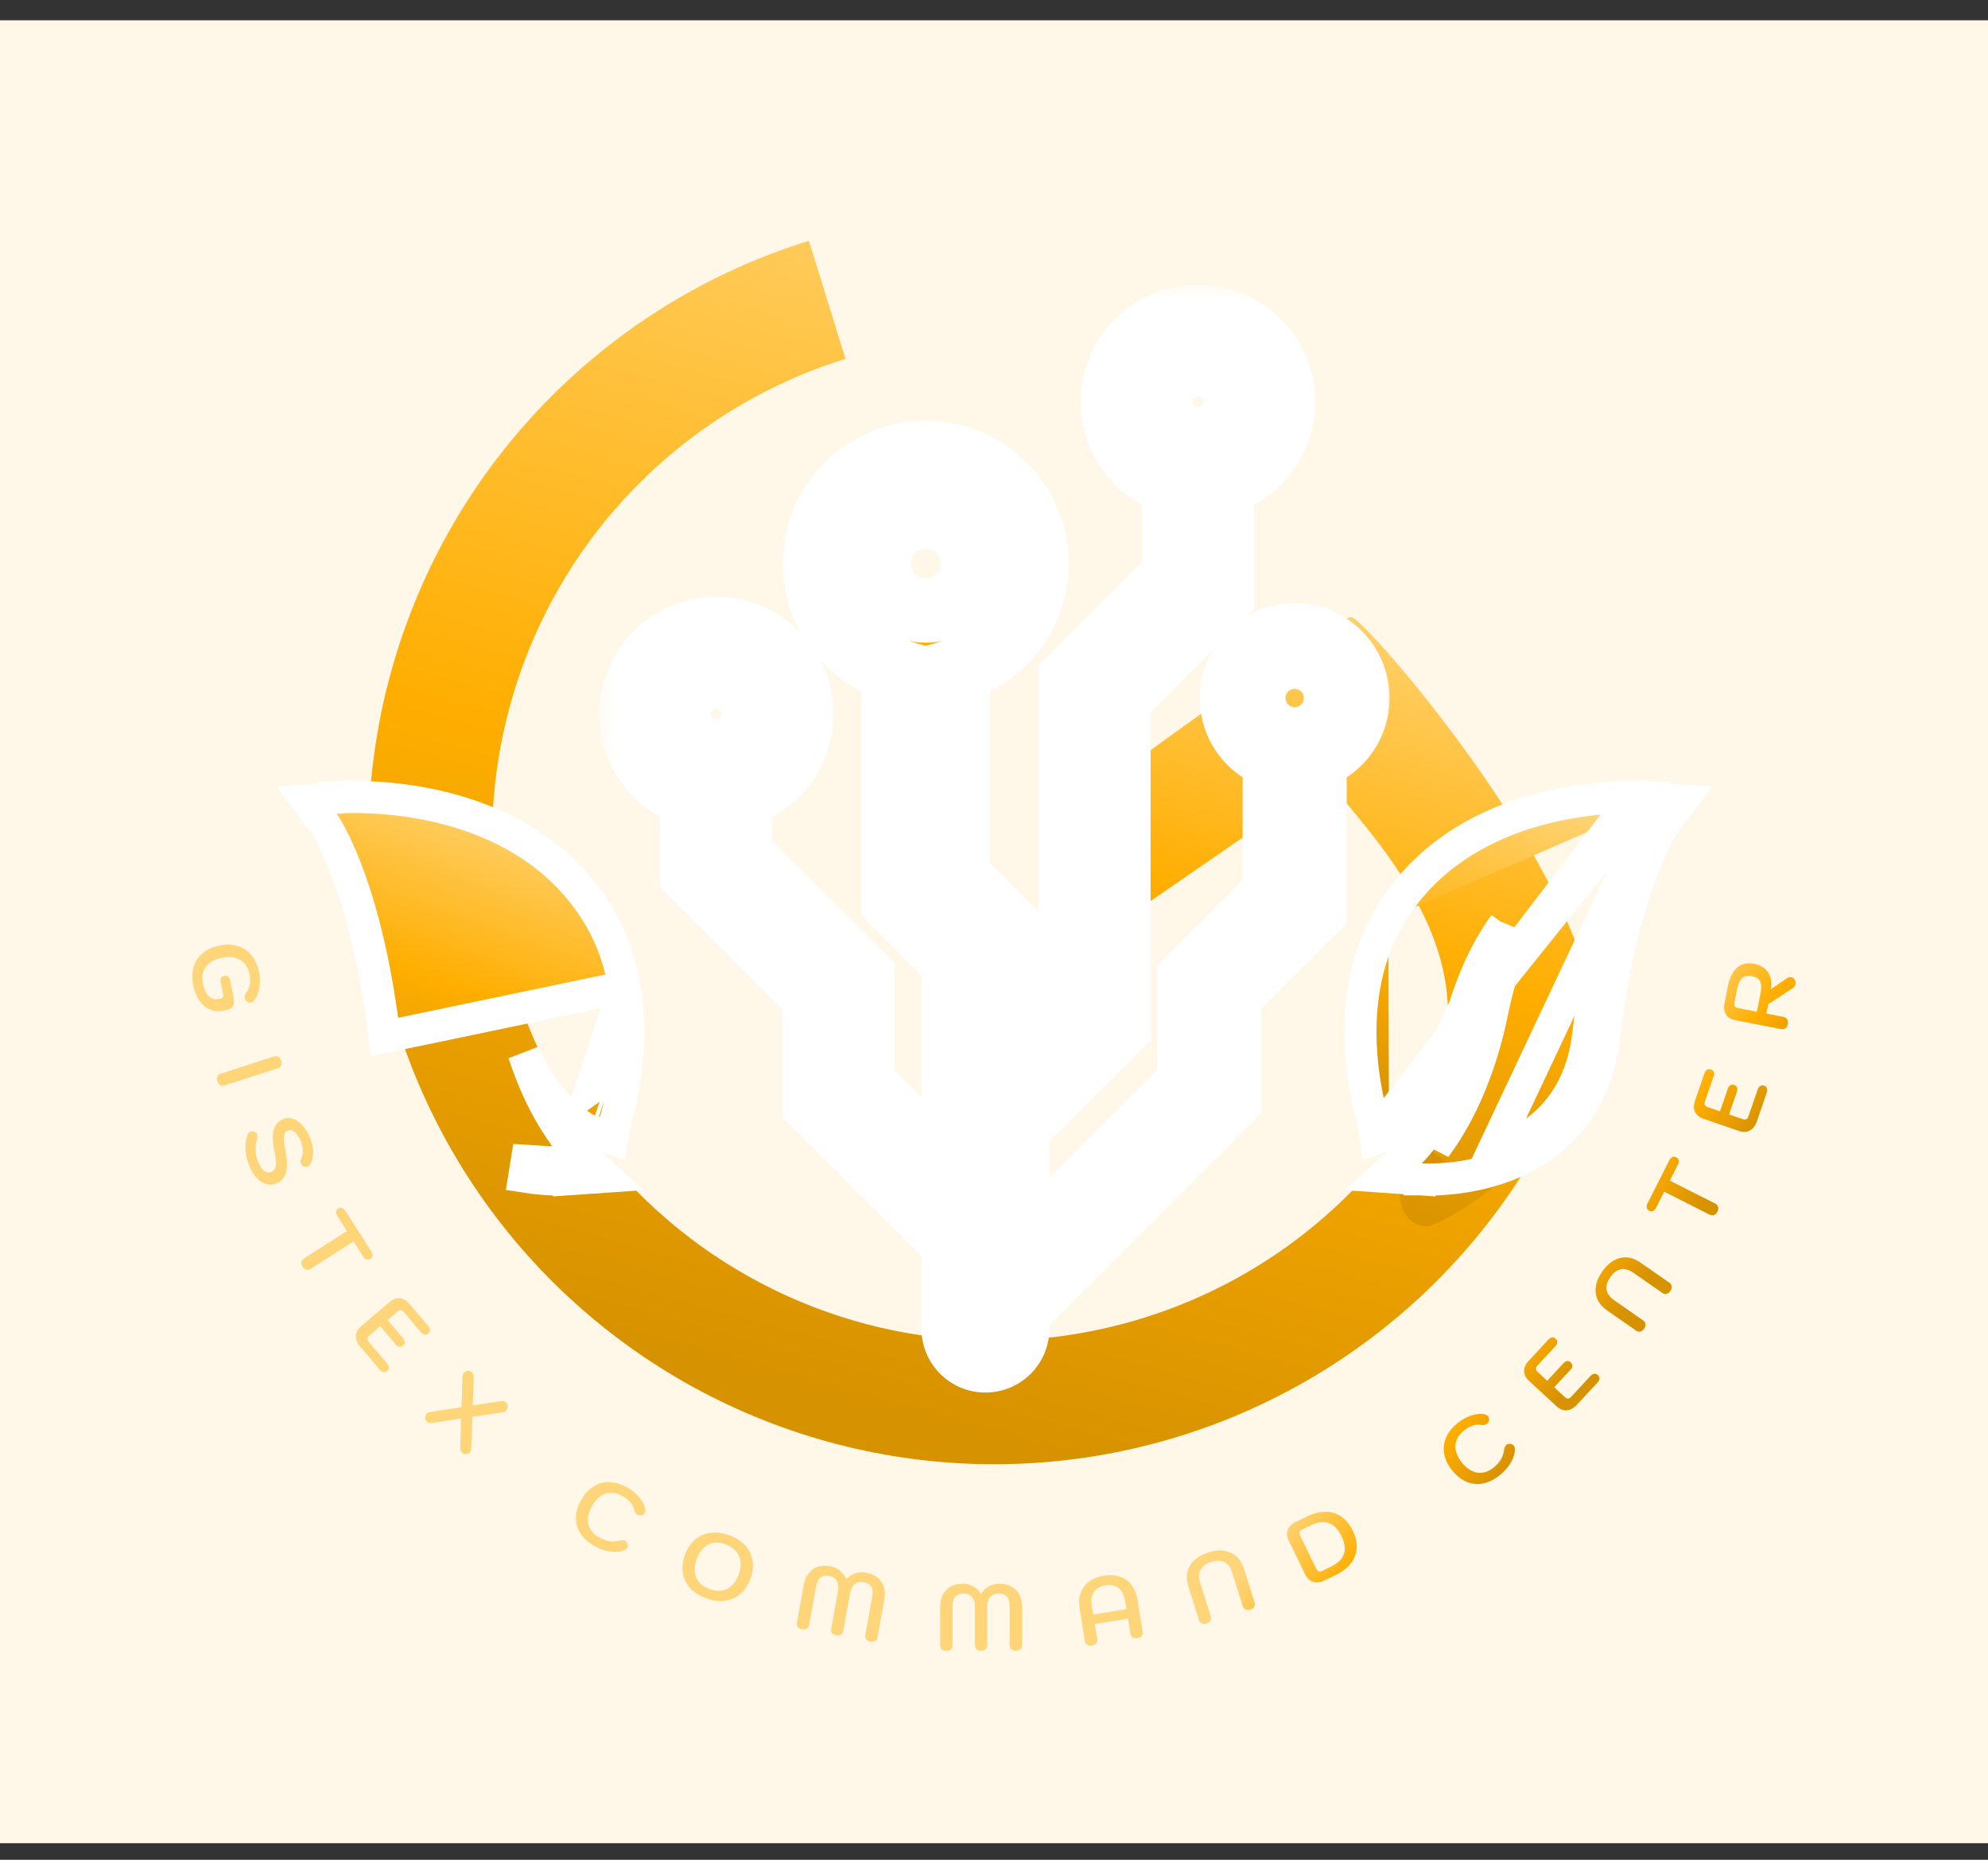 <svg width="62" height="58" viewBox="0 0 62 58" fill="none" xmlns="http://www.w3.org/2000/svg">
<rect x="0" y="0" width="62" height="58" fill="#333333" stroke="none"/>
<rect y="0.633" width="62" height="56.85" fill="#FFF7E8"/>
<path d="M25.226 7.509C22.129 8.47 19.321 10.187 17.054 12.505C14.787 14.823 13.134 17.669 12.243 20.787C11.352 23.904 11.252 27.194 11.952 30.36C12.652 33.526 14.129 36.467 16.25 38.919C18.372 41.371 21.07 43.255 24.103 44.402C27.135 45.55 30.406 45.923 33.619 45.489C36.832 45.056 39.886 43.829 42.506 41.919C45.126 40.009 47.228 37.476 48.624 34.55L45.144 32.89C44.024 35.239 42.337 37.271 40.235 38.804C38.132 40.337 35.681 41.321 33.103 41.669C30.525 42.017 27.9 41.718 25.467 40.797C23.033 39.876 20.868 38.364 19.165 36.397C17.463 34.429 16.277 32.069 15.716 29.528C15.155 26.988 15.235 24.347 15.95 21.846C16.665 19.344 17.991 17.06 19.81 15.2C21.629 13.34 23.883 11.962 26.368 11.191L25.226 7.509Z" fill="url(#paint0_linear_6687_12875)"/>
<path d="M41.395 24.298C42.443 25.758 46.682 29.689 44.58 34.074C42.479 38.46 44.58 38.243 44.58 38.243C44.58 38.243 47.977 36.956 49.497 33.006C51.017 29.055 42.716 19.41 42.167 19.253C41.618 19.096 33.572 25.096 33.572 25.096L32.182 30.654L41.395 24.298Z" fill="url(#paint1_linear_6687_12875)"/>
<path d="M43.317 34.857C43.475 35.332 43.475 35.332 43.475 35.331L43.475 35.331L43.477 35.331L43.478 35.33L43.483 35.329L43.495 35.324C43.504 35.321 43.515 35.317 43.528 35.312C43.554 35.301 43.588 35.287 43.629 35.267C43.71 35.228 43.819 35.169 43.946 35.083C44.202 34.912 44.533 34.635 44.876 34.2L44.876 34.2C45.149 33.853 45.428 33.411 45.683 32.847C45.378 33.785 45.016 34.489 44.708 34.984L44.707 34.985C44.502 35.316 44.318 35.555 44.19 35.707C44.126 35.783 44.075 35.837 44.042 35.871C44.026 35.888 44.014 35.9 44.007 35.907L44.001 35.913L44.001 35.913C44 35.914 44 35.914 44.001 35.913L43.146 36.699L44.306 36.779L44.34 36.28C44.306 36.779 44.306 36.779 44.306 36.779L44.306 36.779L44.307 36.779L44.307 36.779L44.31 36.779L44.317 36.78L44.34 36.781C44.359 36.782 44.386 36.783 44.421 36.784C44.489 36.786 44.586 36.787 44.706 36.784C44.945 36.778 45.28 36.757 45.667 36.695M43.317 34.857L50.965 24.855M43.317 34.857L43.475 35.332L42.907 35.52L42.827 34.966C42.735 34.667 42.197 32.801 42.545 30.779C42.667 30.073 42.895 29.341 43.298 28.645M43.317 34.857L50.965 25.314M45.667 36.695C45.667 36.695 45.667 36.695 45.667 36.695L45.588 36.201L45.667 36.695ZM45.667 36.695C45.977 36.645 46.324 36.569 46.681 36.453L46.682 36.453C47.383 36.224 48.146 35.835 48.773 35.173C49.406 34.505 49.877 33.586 50.027 32.341L50.027 32.341C50.379 29.398 51.002 27.572 51.437 26.59L51.438 26.589C51.586 26.253 51.712 26.017 51.799 25.868C51.842 25.793 51.876 25.741 51.897 25.709C51.908 25.693 51.915 25.682 51.919 25.676L51.923 25.671L51.923 25.671L51.923 25.671L51.923 25.67L52.456 24.955L51.565 24.876L51.521 25.374M51.521 25.374L51.565 24.876L51.565 24.876L51.565 24.876L51.564 24.876L51.563 24.875L51.56 24.875L51.55 24.875L51.517 24.872C51.489 24.87 51.449 24.868 51.398 24.865C51.295 24.86 51.148 24.855 50.965 24.855M51.521 25.374C51.12 25.075 51.12 25.075 51.12 25.075L51.12 25.075L51.119 25.076L51.118 25.077L51.117 25.079L51.113 25.084L51.101 25.101C51.092 25.115 51.079 25.133 51.063 25.157C51.037 25.196 51.004 25.247 50.965 25.314L50.965 24.855M51.521 25.374L50.965 24.855M51.521 25.374L51.477 25.872L51.477 25.872L51.472 25.871L51.449 25.87C51.427 25.868 51.394 25.866 51.35 25.864C51.317 25.862 51.278 25.861 51.233 25.86C51.158 26.002 51.073 26.177 50.98 26.387C50.523 27.418 49.888 29.294 49.53 32.282C49.255 34.569 47.82 35.556 46.526 35.978L51.521 25.374ZM51.521 25.374L51.922 25.672L51.922 25.672C51.922 25.672 51.922 25.672 51.521 25.374ZM50.965 25.314V24.855C50.209 24.855 48.807 24.936 47.341 25.443C45.871 25.951 44.309 26.898 43.298 28.645M50.965 25.314C50.957 25.327 50.949 25.341 50.94 25.355L50.965 25.314ZM43.298 28.645L43.73 28.896L43.298 28.645ZM45.636 31.536C45.994 30.347 46.455 29.471 46.919 28.829M45.636 31.536C45.305 32.64 44.88 33.388 44.484 33.89L46.919 28.829M45.636 31.536L46.007 31.647L46.007 31.648L45.636 31.536ZM46.919 28.829C46.584 29.495 46.271 30.352 46.049 31.449L46.919 28.829ZM46.179 31.476C46.157 31.543 46.136 31.611 46.115 31.68L46.179 31.476ZM46.179 31.476L46.538 31.549L46.179 31.476M46.179 31.476L46.179 31.476M46.179 31.476C46.516 30.425 46.934 29.654 47.347 29.09C47.039 29.712 46.748 30.516 46.539 31.549C46.188 33.276 45.608 34.486 45.132 35.249M46.179 31.476L44.769 35.781C44.878 35.637 45.001 35.46 45.132 35.249M45.132 35.249L45.132 35.249L45.132 35.249Z" fill="url(#paint2_linear_6687_12875)" stroke="white"/>
<path d="M17.677 36.28L17.712 36.779L18.872 36.699L18.017 35.914L18.017 35.914L18.017 35.913L18.017 35.913L18.01 35.907C18.003 35.9 17.991 35.889 17.975 35.872C17.942 35.838 17.892 35.783 17.828 35.707C17.699 35.555 17.516 35.317 17.311 34.986L17.31 34.984C17.001 34.49 16.64 33.786 16.335 32.849C16.59 33.412 16.868 33.854 17.141 34.2L17.141 34.2C17.484 34.635 17.814 34.912 18.07 35.084C18.198 35.169 18.307 35.228 18.388 35.267C18.428 35.287 18.462 35.301 18.488 35.312C18.501 35.317 18.512 35.321 18.521 35.325L18.533 35.329L18.538 35.331L18.54 35.331L18.541 35.332L18.541 35.332C18.542 35.332 18.542 35.332 18.7 34.858L18.542 35.332L19.093 35.516L19.186 34.977L19.188 34.974C19.273 34.699 19.823 32.818 19.471 30.78L17.677 36.28ZM17.677 36.28C17.712 36.779 17.711 36.779 17.711 36.779L17.711 36.779L17.711 36.779L17.71 36.779L17.707 36.779L17.701 36.78L17.677 36.781C17.658 36.782 17.631 36.783 17.597 36.784C17.528 36.786 17.431 36.787 17.311 36.784C17.071 36.778 16.736 36.757 16.35 36.695C16.35 36.695 16.35 36.695 16.35 36.695L16.429 36.202L17.677 36.28ZM11.99 32.341L11.99 32.341L19.471 30.779C19.35 30.073 19.122 29.341 18.719 28.645C17.708 26.898 16.146 25.951 14.676 25.443C13.21 24.936 11.808 24.855 11.052 24.855C10.869 24.855 10.722 24.86 10.619 24.865C10.568 24.868 10.528 24.87 10.499 24.872L10.466 24.875L10.457 24.875L10.454 24.875L10.453 24.876L10.452 24.876L10.452 24.876L10.452 24.876L10.496 25.374L10.452 24.876L9.56 24.955L10.094 25.671L10.098 25.676C10.102 25.682 10.109 25.693 10.12 25.709C10.141 25.741 10.175 25.794 10.218 25.868C10.305 26.017 10.432 26.254 10.58 26.589L10.58 26.589C11.014 27.572 11.638 29.399 11.99 32.341Z" fill="url(#paint3_linear_6687_12875)" stroke="white"/>
<mask id="path-6-outside-1_6687_12875" maskUnits="userSpaceOnUse" x="18.68" y="8.875" width="25" height="35" fill="black">
<rect fill="white" x="18.68" y="8.875" width="25" height="35"/>
<path fill-rule="evenodd" clip-rule="evenodd" d="M40.018 12.531C40.018 11.067 38.826 9.875 37.361 9.875C35.896 9.875 34.704 11.067 34.704 12.531C34.704 13.737 35.511 14.758 36.614 15.082V17.95L33.389 21.176V31.408L31.729 33.068V29.193L29.866 27.331V20.888C31.29 20.459 32.329 19.137 32.329 17.576C32.329 15.668 30.777 14.116 28.87 14.116C26.962 14.116 25.41 15.668 25.41 17.576C25.41 19.137 26.45 20.459 27.873 20.888V28.157L29.736 30.019V36.649L26.895 33.808V30.449L23.085 26.639V24.821C24.187 24.498 24.994 23.477 24.994 22.272C24.994 20.807 23.802 19.615 22.337 19.615C20.873 19.615 19.68 20.807 19.68 22.272C19.68 23.477 20.488 24.498 21.59 24.821V27.258L25.399 31.067V34.428L29.716 38.744L29.736 38.724V41.432C29.736 41.983 30.182 42.429 30.732 42.429C31.283 42.429 31.729 41.983 31.729 41.432V40.908L38.332 34.304V31.053L40.999 28.386V23.627C41.776 23.366 42.336 22.632 42.336 21.769C42.336 20.689 41.457 19.81 40.377 19.81C39.296 19.81 38.417 20.689 38.417 21.769C38.417 22.632 38.978 23.367 39.754 23.627V27.87L37.087 30.537V33.788L31.729 39.146V35.182L34.883 32.028V21.795L38.109 18.57V15.082C39.211 14.758 40.018 13.737 40.018 12.531ZM37.361 13.694C36.721 13.694 36.199 13.173 36.199 12.531C36.199 11.892 36.721 11.37 37.361 11.37C38.002 11.37 38.523 11.891 38.523 12.531C38.523 13.173 38.002 13.694 37.361 13.694ZM40.377 22.483C39.983 22.483 39.663 22.163 39.663 21.769C39.663 21.376 39.983 21.055 40.377 21.055C40.77 21.055 41.09 21.376 41.09 21.769C41.09 22.163 40.77 22.483 40.377 22.483ZM21.175 22.272C21.175 22.912 21.697 23.433 22.337 23.433C22.978 23.433 23.499 22.912 23.499 22.272C23.499 21.631 22.978 21.109 22.337 21.109C21.697 21.109 21.175 21.631 21.175 22.272ZM28.87 19.041C28.061 19.041 27.404 18.384 27.404 17.576C27.404 16.767 28.061 16.11 28.87 16.11C29.678 16.11 30.336 16.767 30.336 17.576C30.335 18.384 29.678 19.041 28.87 19.041Z"/>
</mask>
<path fill-rule="evenodd" clip-rule="evenodd" d="M40.018 12.531C40.018 11.067 38.826 9.875 37.361 9.875C35.896 9.875 34.704 11.067 34.704 12.531C34.704 13.737 35.511 14.758 36.614 15.082V17.95L33.389 21.176V31.408L31.729 33.068V29.193L29.866 27.331V20.888C31.29 20.459 32.329 19.137 32.329 17.576C32.329 15.668 30.777 14.116 28.87 14.116C26.962 14.116 25.41 15.668 25.41 17.576C25.41 19.137 26.45 20.459 27.873 20.888V28.157L29.736 30.019V36.649L26.895 33.808V30.449L23.085 26.639V24.821C24.187 24.498 24.994 23.477 24.994 22.272C24.994 20.807 23.802 19.615 22.337 19.615C20.873 19.615 19.68 20.807 19.68 22.272C19.68 23.477 20.488 24.498 21.59 24.821V27.258L25.399 31.067V34.428L29.716 38.744L29.736 38.724V41.432C29.736 41.983 30.182 42.429 30.732 42.429C31.283 42.429 31.729 41.983 31.729 41.432V40.908L38.332 34.304V31.053L40.999 28.386V23.627C41.776 23.366 42.336 22.632 42.336 21.769C42.336 20.689 41.457 19.81 40.377 19.81C39.296 19.81 38.417 20.689 38.417 21.769C38.417 22.632 38.978 23.367 39.754 23.627V27.87L37.087 30.537V33.788L31.729 39.146V35.182L34.883 32.028V21.795L38.109 18.57V15.082C39.211 14.758 40.018 13.737 40.018 12.531ZM37.361 13.694C36.721 13.694 36.199 13.173 36.199 12.531C36.199 11.892 36.721 11.37 37.361 11.37C38.002 11.37 38.523 11.891 38.523 12.531C38.523 13.173 38.002 13.694 37.361 13.694ZM40.377 22.483C39.983 22.483 39.663 22.163 39.663 21.769C39.663 21.376 39.983 21.055 40.377 21.055C40.77 21.055 41.09 21.376 41.09 21.769C41.09 22.163 40.77 22.483 40.377 22.483ZM21.175 22.272C21.175 22.912 21.697 23.433 22.337 23.433C22.978 23.433 23.499 22.912 23.499 22.272C23.499 21.631 22.978 21.109 22.337 21.109C21.697 21.109 21.175 21.631 21.175 22.272ZM28.87 19.041C28.061 19.041 27.404 18.384 27.404 17.576C27.404 16.767 28.061 16.11 28.87 16.11C29.678 16.11 30.336 16.767 30.336 17.576C30.335 18.384 29.678 19.041 28.87 19.041Z" fill="url(#paint4_linear_6687_12875)"/>
<path d="M36.614 15.082H37.614V14.333L36.895 14.122L36.614 15.082ZM36.614 17.95L37.321 18.657L37.614 18.364V17.95H36.614ZM33.389 21.176L32.681 20.469L32.389 20.762V21.176H33.389ZM33.389 31.408L34.096 32.115L34.389 31.822V31.408H33.389ZM31.729 33.068H30.729V35.482L32.436 33.775L31.729 33.068ZM31.729 29.193H32.729V28.779L32.436 28.486L31.729 29.193ZM29.866 27.331H28.866V27.746L29.159 28.038L29.866 27.331ZM29.866 20.888L29.578 19.931L28.866 20.145V20.888H29.866ZM27.873 20.888H28.873V20.145L28.162 19.931L27.873 20.888ZM27.873 28.157H26.873V28.571L27.166 28.864L27.873 28.157ZM29.736 30.019H30.736V29.605L30.443 29.312L29.736 30.019ZM29.736 36.649L29.029 37.356L30.736 39.064V36.649H29.736ZM26.895 33.808H25.895V34.222L26.188 34.515L26.895 33.808ZM26.895 30.449H27.895V30.034L27.602 29.741L26.895 30.449ZM23.085 26.639H22.085V27.053L22.378 27.346L23.085 26.639ZM23.085 24.821L22.803 23.862L22.085 24.073V24.821H23.085ZM21.59 24.821H22.59V24.073L21.872 23.862L21.59 24.821ZM21.59 27.258H20.59V27.672L20.883 27.965L21.59 27.258ZM25.399 31.067H26.399V30.653L26.106 30.36L25.399 31.067ZM25.399 34.428H24.399V34.842L24.692 35.135L25.399 34.428ZM29.716 38.744L29.009 39.451L29.716 40.158L30.423 39.45L29.716 38.744ZM29.736 38.724H30.736V36.309L29.028 38.017L29.736 38.724ZM31.729 40.908L31.022 40.201L30.729 40.494V40.908H31.729ZM38.332 34.304L39.039 35.011L39.332 34.718V34.304H38.332ZM38.332 31.053L37.625 30.346L37.332 30.639V31.053H38.332ZM40.999 28.386L41.707 29.093L41.999 28.8V28.386H40.999ZM40.999 23.627L40.681 22.679L39.999 22.908V23.627H40.999ZM39.754 23.627H40.754V22.908L40.073 22.679L39.754 23.627ZM39.754 27.87L40.461 28.577L40.754 28.284V27.87H39.754ZM37.087 30.537L36.38 29.83L36.087 30.123V30.537H37.087ZM37.087 33.788L37.794 34.495L38.087 34.203V33.788H37.087ZM31.729 39.146H30.729V41.56L32.436 39.853L31.729 39.146ZM31.729 35.182L31.022 34.475L30.729 34.768V35.182H31.729ZM34.883 32.028L35.59 32.735L35.883 32.442V32.028H34.883ZM34.883 21.795L34.176 21.088L33.883 21.381V21.795H34.883ZM38.109 18.57L38.816 19.277L39.109 18.984V18.57H38.109ZM38.109 15.082L37.827 14.122L37.109 14.333V15.082H38.109ZM30.336 17.576L31.336 17.576V17.576H30.336ZM37.361 10.875C38.274 10.875 39.018 11.619 39.018 12.531H41.018C41.018 10.514 39.379 8.875 37.361 8.875V10.875ZM35.704 12.531C35.704 11.619 36.448 10.875 37.361 10.875V8.875C35.344 8.875 33.704 10.514 33.704 12.531H35.704ZM36.895 14.122C36.206 13.92 35.704 13.281 35.704 12.531H33.704C33.704 14.194 34.816 15.596 36.332 16.041L36.895 14.122ZM37.614 17.95V15.082H35.614V17.95H37.614ZM34.096 21.883L37.321 18.657L35.907 17.243L32.681 20.469L34.096 21.883ZM34.389 31.408V21.176H32.389V31.408H34.389ZM32.436 33.775L34.096 32.115L32.681 30.701L31.022 32.361L32.436 33.775ZM30.729 29.193V33.068H32.729V29.193H30.729ZM29.159 28.038L31.022 29.9L32.436 28.486L30.573 26.624L29.159 28.038ZM28.866 20.888V27.331H30.866V20.888H28.866ZM31.329 17.576C31.329 18.682 30.591 19.625 29.578 19.931L30.155 21.846C31.988 21.294 33.329 19.591 33.329 17.576H31.329ZM28.87 15.116C30.225 15.116 31.329 16.221 31.329 17.576H33.329C33.329 15.116 31.33 13.116 28.87 13.116V15.116ZM26.41 17.576C26.41 16.221 27.515 15.116 28.87 15.116V13.116C26.41 13.116 24.41 15.116 24.41 17.576H26.41ZM28.162 19.931C27.148 19.625 26.41 18.682 26.41 17.576H24.41C24.41 19.591 25.752 21.294 27.585 21.846L28.162 19.931ZM28.873 28.157V20.888H26.873V28.157H28.873ZM30.443 29.312L28.581 27.45L27.166 28.864L29.029 30.726L30.443 29.312ZM30.736 36.649V30.019H28.736V36.649H30.736ZM26.188 34.515L29.029 37.356L30.443 35.942L27.602 33.101L26.188 34.515ZM25.895 30.449V33.808H27.895V30.449H25.895ZM22.378 27.346L26.188 31.156L27.602 29.741L23.792 25.931L22.378 27.346ZM22.085 24.821V26.639H24.085V24.821H22.085ZM23.366 25.781C24.882 25.336 25.994 23.934 25.994 22.272H23.994C23.994 23.021 23.492 23.66 22.803 23.862L23.366 25.781ZM25.994 22.272C25.994 20.254 24.355 18.615 22.337 18.615V20.615C23.25 20.615 23.994 21.359 23.994 22.272H25.994ZM22.337 18.615C20.321 18.615 18.68 20.254 18.68 22.272H20.68C20.68 21.359 21.425 20.615 22.337 20.615V18.615ZM18.68 22.272C18.68 23.934 19.793 25.336 21.308 25.781L21.872 23.862C21.182 23.66 20.68 23.02 20.68 22.272H18.68ZM22.59 27.258V24.821H20.59V27.258H22.59ZM26.106 30.36L22.297 26.551L20.883 27.965L24.692 31.775L26.106 30.36ZM26.399 34.428V31.067H24.399V34.428H26.399ZM30.423 38.036L26.106 33.721L24.692 35.135L29.009 39.451L30.423 38.036ZM29.028 38.017L29.009 38.037L30.423 39.45L30.443 39.431L29.028 38.017ZM30.736 41.432V38.724H28.736V41.432H30.736ZM30.732 41.429C30.731 41.429 30.731 41.429 30.732 41.429C30.733 41.429 30.733 41.43 30.734 41.43C30.735 41.431 30.735 41.431 30.735 41.43C30.734 41.43 30.735 41.43 30.735 41.431C30.735 41.431 30.735 41.432 30.736 41.433C30.736 41.434 30.736 41.434 30.736 41.432H28.736C28.736 42.535 29.629 43.429 30.732 43.429V41.429ZM30.729 41.432C30.729 41.434 30.729 41.434 30.729 41.433C30.729 41.432 30.729 41.431 30.73 41.431C30.73 41.43 30.73 41.43 30.73 41.43C30.729 41.431 30.729 41.431 30.73 41.43C30.731 41.43 30.732 41.429 30.733 41.429C30.733 41.429 30.733 41.429 30.732 41.429V43.429C31.836 43.429 32.729 42.535 32.729 41.432H30.729ZM30.729 40.908V41.432H32.729V40.908H30.729ZM37.625 33.597L31.022 40.201L32.436 41.615L39.039 35.011L37.625 33.597ZM37.332 31.053V34.304H39.332V31.053H37.332ZM40.292 27.679L37.625 30.346L39.039 31.76L41.707 29.093L40.292 27.679ZM39.999 23.627V28.386H41.999V23.627H39.999ZM41.336 21.769C41.336 22.188 41.063 22.551 40.681 22.679L41.318 24.575C42.488 24.182 43.336 23.075 43.336 21.769H41.336ZM40.377 20.81C40.905 20.81 41.336 21.241 41.336 21.769H43.336C43.336 20.137 42.01 18.81 40.377 18.81V20.81ZM39.417 21.769C39.417 21.241 39.848 20.81 40.377 20.81V18.81C38.744 18.81 37.417 20.136 37.417 21.769H39.417ZM40.073 22.679C39.69 22.551 39.417 22.188 39.417 21.769H37.417C37.417 23.076 38.266 24.182 39.436 24.575L40.073 22.679ZM40.754 27.87V23.627H38.754V27.87H40.754ZM37.794 31.244L40.461 28.577L39.047 27.163L36.38 29.83L37.794 31.244ZM38.087 33.788V30.537H36.087V33.788H38.087ZM32.436 39.853L37.794 34.495L36.38 33.081L31.022 38.439L32.436 39.853ZM30.729 35.182V39.146H32.729V35.182H30.729ZM34.176 31.32L31.022 34.475L32.436 35.889L35.59 32.735L34.176 31.32ZM33.883 21.795V32.028H35.883V21.795H33.883ZM37.402 17.863L34.176 21.088L35.59 22.502L38.816 19.277L37.402 17.863ZM37.109 15.082V18.57H39.109V15.082H37.109ZM39.018 12.531C39.018 13.281 38.516 13.92 37.827 14.122L38.391 16.041C39.906 15.596 41.018 14.194 41.018 12.531H39.018ZM35.199 12.531C35.199 13.725 36.169 14.694 37.361 14.694V12.694C37.273 12.694 37.199 12.62 37.199 12.531H35.199ZM37.361 10.37C36.169 10.37 35.199 11.339 35.199 12.531H37.199C37.199 12.444 37.273 12.37 37.361 12.37V10.37ZM39.523 12.531C39.523 11.339 38.554 10.37 37.361 10.37V12.37C37.449 12.37 37.523 12.444 37.523 12.531H39.523ZM37.361 14.694C38.554 14.694 39.523 13.725 39.523 12.531H37.523C37.523 12.62 37.449 12.694 37.361 12.694V14.694ZM38.663 21.769C38.663 22.714 39.43 23.483 40.377 23.483V21.483C40.536 21.483 40.663 21.612 40.663 21.769H38.663ZM40.377 20.055C39.429 20.055 38.663 20.825 38.663 21.769H40.663C40.663 21.926 40.537 22.055 40.377 22.055V20.055ZM42.09 21.769C42.09 20.825 41.324 20.055 40.377 20.055V22.055C40.217 22.055 40.09 21.927 40.09 21.769H42.09ZM40.377 23.483C41.323 23.483 42.09 22.714 42.09 21.769H40.09C40.09 21.611 40.217 21.483 40.377 21.483V23.483ZM22.337 22.433C22.248 22.433 22.175 22.359 22.175 22.272H20.175C20.175 23.465 21.145 24.433 22.337 24.433V22.433ZM22.499 22.272C22.499 22.36 22.425 22.433 22.337 22.433V24.433C23.53 24.433 24.499 23.464 24.499 22.272H22.499ZM22.337 22.109C22.425 22.109 22.499 22.183 22.499 22.272H24.499C24.499 21.079 23.53 20.109 22.337 20.109V22.109ZM22.175 22.272C22.175 22.183 22.249 22.109 22.337 22.109V20.109C21.144 20.109 20.175 21.079 20.175 22.272H22.175ZM26.404 17.576C26.404 18.936 27.509 20.041 28.87 20.041V18.041C28.614 18.041 28.404 17.831 28.404 17.576H26.404ZM28.87 15.11C27.509 15.11 26.404 16.215 26.404 17.576H28.404C28.404 17.319 28.614 17.11 28.87 17.11V15.11ZM31.336 17.576C31.336 16.215 30.231 15.11 28.87 15.11V17.11C29.126 17.11 29.336 17.319 29.336 17.576H31.336ZM28.87 20.041C30.231 20.041 31.335 18.936 31.336 17.576L29.336 17.575C29.336 17.832 29.126 18.041 28.87 18.041V20.041Z" fill="white" mask="url(#path-6-outside-1_6687_12875)"/>
<path d="M6.029 30.737C5.987 30.522 5.991 30.328 6.041 30.154C6.091 29.98 6.185 29.836 6.323 29.722C6.46 29.608 6.634 29.53 6.845 29.489C7.056 29.447 7.246 29.452 7.417 29.506C7.589 29.558 7.731 29.654 7.844 29.794C7.959 29.935 8.037 30.112 8.079 30.325C8.114 30.501 8.116 30.671 8.085 30.833C8.054 30.995 7.996 31.122 7.909 31.214C7.883 31.243 7.854 31.261 7.822 31.267C7.775 31.276 7.727 31.259 7.679 31.215C7.657 31.196 7.643 31.169 7.636 31.135C7.63 31.107 7.63 31.077 7.636 31.046C7.644 31.015 7.657 30.988 7.676 30.964C7.737 30.885 7.776 30.799 7.791 30.707C7.808 30.615 7.805 30.507 7.78 30.384C7.739 30.177 7.643 30.028 7.491 29.938C7.34 29.847 7.15 29.825 6.92 29.87C6.693 29.916 6.526 30.009 6.422 30.15C6.318 30.293 6.287 30.469 6.328 30.678C6.363 30.851 6.423 30.979 6.508 31.062C6.594 31.148 6.696 31.179 6.814 31.156L6.877 31.143C6.917 31.136 6.942 31.12 6.954 31.099C6.965 31.078 6.967 31.047 6.958 31.003L6.884 30.63C6.874 30.576 6.878 30.532 6.897 30.497C6.917 30.461 6.95 30.439 6.996 30.43C7.043 30.42 7.082 30.427 7.113 30.451C7.145 30.476 7.167 30.516 7.178 30.571L7.287 31.124C7.309 31.234 7.302 31.32 7.264 31.381C7.229 31.441 7.161 31.481 7.06 31.501L6.949 31.523C6.805 31.552 6.669 31.538 6.541 31.482C6.416 31.426 6.307 31.333 6.216 31.203C6.128 31.075 6.065 30.919 6.029 30.737Z" fill="url(#paint5_linear_6687_12875)"/>
<path d="M6.777 33.721C6.759 33.666 6.759 33.617 6.778 33.574C6.796 33.531 6.832 33.502 6.883 33.485L8.541 32.947C8.592 32.93 8.638 32.934 8.678 32.957C8.719 32.981 8.748 33.02 8.766 33.075C8.783 33.129 8.783 33.178 8.765 33.222C8.746 33.267 8.712 33.297 8.66 33.314L7.002 33.852C6.951 33.869 6.905 33.865 6.864 33.839C6.823 33.814 6.794 33.774 6.777 33.721Z" fill="url(#paint6_linear_6687_12875)"/>
<path d="M7.795 36.407C7.716 36.235 7.67 36.06 7.657 35.883C7.646 35.705 7.669 35.536 7.726 35.376C7.74 35.337 7.764 35.31 7.797 35.295C7.836 35.277 7.881 35.278 7.932 35.297C7.973 35.312 8.002 35.337 8.017 35.37C8.033 35.406 8.032 35.457 8.014 35.525C7.976 35.642 7.962 35.767 7.971 35.899C7.983 36.032 8.016 36.159 8.072 36.281C8.125 36.397 8.186 36.479 8.254 36.526C8.325 36.573 8.396 36.58 8.468 36.547C8.544 36.512 8.589 36.449 8.602 36.358C8.618 36.266 8.605 36.127 8.565 35.941C8.502 35.648 8.49 35.419 8.529 35.255C8.57 35.091 8.665 34.975 8.814 34.907C8.91 34.864 9.009 34.857 9.111 34.886C9.216 34.915 9.315 34.977 9.407 35.071C9.501 35.166 9.582 35.287 9.649 35.433C9.723 35.597 9.762 35.755 9.766 35.906C9.772 36.059 9.741 36.191 9.675 36.302C9.649 36.342 9.622 36.368 9.596 36.38C9.551 36.398 9.503 36.394 9.452 36.366C9.426 36.35 9.406 36.327 9.392 36.297C9.367 36.243 9.368 36.188 9.394 36.134C9.432 36.054 9.449 35.964 9.445 35.861C9.442 35.761 9.417 35.66 9.371 35.56C9.314 35.435 9.25 35.346 9.179 35.293C9.111 35.241 9.043 35.231 8.976 35.261C8.909 35.292 8.869 35.35 8.856 35.438C8.845 35.526 8.858 35.662 8.896 35.847C8.936 36.052 8.954 36.224 8.949 36.362C8.946 36.5 8.918 36.612 8.866 36.697C8.814 36.785 8.736 36.853 8.63 36.901C8.529 36.947 8.427 36.958 8.322 36.933C8.219 36.908 8.121 36.85 8.029 36.76C7.939 36.669 7.861 36.552 7.795 36.407Z" fill="url(#paint7_linear_6687_12875)"/>
<path d="M9.436 39.502C9.405 39.453 9.393 39.405 9.4 39.359C9.407 39.313 9.434 39.276 9.48 39.246L10.819 38.392L10.517 37.919C10.487 37.872 10.474 37.828 10.477 37.786C10.483 37.745 10.506 37.713 10.545 37.688C10.586 37.662 10.625 37.655 10.663 37.667C10.703 37.679 10.738 37.709 10.769 37.758L11.58 39.029C11.612 39.078 11.624 39.123 11.618 39.163C11.614 39.203 11.591 39.236 11.55 39.262C11.511 39.287 11.471 39.293 11.43 39.28C11.393 39.267 11.358 39.237 11.328 39.19L11.027 38.717L9.687 39.572C9.643 39.6 9.598 39.608 9.55 39.594C9.505 39.582 9.467 39.551 9.436 39.502Z" fill="url(#paint8_linear_6687_12875)"/>
<path d="M11.233 41.996C11.137 41.883 11.093 41.771 11.099 41.659C11.106 41.547 11.162 41.446 11.268 41.356L12.154 40.603C12.257 40.516 12.363 40.477 12.47 40.487C12.579 40.499 12.679 40.557 12.769 40.664L13.354 41.352C13.392 41.397 13.41 41.439 13.409 41.48C13.41 41.52 13.392 41.556 13.355 41.587C13.32 41.617 13.281 41.629 13.239 41.621C13.2 41.614 13.162 41.589 13.126 41.546L12.584 40.908C12.559 40.879 12.53 40.863 12.495 40.862C12.463 40.862 12.429 40.877 12.395 40.905L12.087 41.167L12.567 41.731C12.604 41.776 12.623 41.818 12.622 41.859C12.623 41.899 12.605 41.935 12.568 41.966C12.533 41.996 12.494 42.008 12.452 42C12.413 41.993 12.375 41.968 12.339 41.925L11.859 41.36L11.518 41.65C11.485 41.679 11.465 41.709 11.46 41.742C11.455 41.776 11.466 41.808 11.491 41.837L12.074 42.524C12.111 42.568 12.13 42.611 12.129 42.652C12.13 42.692 12.112 42.727 12.075 42.759C12.04 42.789 12.001 42.8 11.959 42.792C11.92 42.785 11.882 42.76 11.846 42.717L11.233 41.996Z" fill="url(#paint9_linear_6687_12875)"/>
<path d="M14.694 45.199C14.692 45.233 14.679 45.264 14.656 45.29C14.636 45.313 14.61 45.33 14.579 45.341C14.549 45.351 14.52 45.354 14.491 45.349C14.456 45.341 14.428 45.328 14.406 45.308C14.37 45.276 14.353 45.222 14.354 45.145L14.383 44.238L13.485 44.373C13.411 44.384 13.354 44.373 13.317 44.339C13.297 44.321 13.28 44.295 13.267 44.26C13.258 44.232 13.257 44.202 13.264 44.172C13.271 44.14 13.286 44.112 13.306 44.089C13.329 44.063 13.358 44.047 13.392 44.041L14.393 43.885L14.424 42.933C14.425 42.885 14.441 42.844 14.472 42.809C14.491 42.787 14.514 42.771 14.541 42.762C14.569 42.75 14.597 42.747 14.623 42.753C14.665 42.761 14.697 42.776 14.72 42.796C14.759 42.831 14.777 42.885 14.775 42.958L14.744 43.832L15.608 43.699C15.68 43.688 15.736 43.7 15.775 43.735C15.801 43.758 15.819 43.788 15.83 43.826C15.838 43.852 15.838 43.879 15.83 43.908C15.824 43.936 15.811 43.961 15.791 43.983C15.761 44.017 15.721 44.038 15.674 44.045L14.732 44.187L14.694 45.199Z" fill="url(#paint10_linear_6687_12875)"/>
<path d="M18.551 48.221C18.359 48.116 18.213 47.988 18.112 47.838C18.011 47.688 17.961 47.523 17.961 47.345C17.962 47.166 18.014 46.983 18.117 46.794C18.221 46.606 18.347 46.463 18.497 46.367C18.648 46.268 18.814 46.221 18.993 46.224C19.175 46.227 19.361 46.28 19.551 46.384C19.709 46.471 19.84 46.578 19.944 46.706C20.049 46.834 20.108 46.96 20.124 47.086C20.129 47.124 20.124 47.158 20.108 47.186C20.085 47.229 20.041 47.255 19.977 47.263C19.948 47.267 19.918 47.261 19.888 47.244C19.862 47.23 19.84 47.211 19.82 47.187C19.801 47.161 19.788 47.134 19.782 47.104C19.761 47.006 19.72 46.922 19.659 46.851C19.6 46.779 19.515 46.712 19.404 46.652C19.219 46.55 19.043 46.529 18.876 46.587C18.71 46.645 18.571 46.776 18.459 46.981C18.347 47.185 18.312 47.372 18.353 47.543C18.396 47.714 18.511 47.851 18.698 47.953C18.911 48.071 19.116 48.101 19.313 48.046C19.392 48.025 19.454 48.027 19.498 48.051C19.529 48.068 19.551 48.094 19.566 48.128C19.586 48.183 19.585 48.231 19.563 48.272C19.546 48.303 19.519 48.326 19.481 48.343C19.357 48.397 19.212 48.412 19.048 48.39C18.885 48.37 18.719 48.313 18.551 48.221Z" fill="url(#paint11_linear_6687_12875)"/>
<path d="M22.028 49.845C21.815 49.768 21.645 49.661 21.52 49.523C21.398 49.383 21.323 49.226 21.296 49.049C21.27 48.871 21.292 48.685 21.362 48.492C21.432 48.299 21.534 48.144 21.667 48.025C21.801 47.905 21.96 47.831 22.142 47.805C22.327 47.777 22.526 47.802 22.739 47.879C22.953 47.956 23.12 48.064 23.243 48.203C23.368 48.341 23.444 48.499 23.47 48.678C23.496 48.854 23.475 49.039 23.405 49.232C23.335 49.425 23.233 49.581 23.099 49.702C22.965 49.82 22.806 49.893 22.621 49.921C22.438 49.948 22.241 49.922 22.028 49.845ZM22.131 49.559C22.339 49.634 22.523 49.63 22.682 49.548C22.842 49.464 22.961 49.314 23.039 49.099C23.117 48.883 23.119 48.691 23.044 48.523C22.97 48.357 22.825 48.234 22.608 48.156C22.41 48.084 22.232 48.092 22.075 48.179C21.92 48.265 21.805 48.414 21.728 48.625C21.65 48.84 21.646 49.031 21.715 49.198C21.785 49.363 21.924 49.483 22.131 49.559Z" fill="url(#paint12_linear_6687_12875)"/>
<path d="M25.012 50.81C24.955 50.8 24.912 50.777 24.883 50.74C24.854 50.703 24.845 50.658 24.854 50.605L25.067 49.427C25.108 49.206 25.202 49.044 25.35 48.941C25.499 48.838 25.683 48.807 25.905 48.847C26.011 48.866 26.107 48.911 26.19 48.981C26.276 49.05 26.345 49.139 26.396 49.248C26.48 49.161 26.574 49.101 26.677 49.066C26.781 49.032 26.889 49.025 26.999 49.045C27.22 49.085 27.382 49.179 27.485 49.328C27.588 49.476 27.62 49.661 27.58 49.882L27.367 51.059C27.357 51.111 27.332 51.15 27.29 51.175C27.25 51.2 27.201 51.207 27.144 51.196C27.087 51.186 27.044 51.163 27.015 51.126C26.986 51.089 26.977 51.044 26.986 50.991L27.2 49.813C27.226 49.668 27.218 49.56 27.176 49.487C27.134 49.413 27.053 49.364 26.931 49.342C26.82 49.322 26.728 49.342 26.654 49.402C26.582 49.461 26.535 49.557 26.511 49.688L26.298 50.866C26.288 50.919 26.263 50.958 26.224 50.983C26.184 51.007 26.135 51.014 26.078 51.003C26.021 50.993 25.978 50.97 25.949 50.933C25.922 50.897 25.914 50.852 25.923 50.798L26.136 49.621C26.16 49.493 26.147 49.388 26.099 49.304C26.051 49.221 25.973 49.169 25.864 49.149C25.743 49.127 25.649 49.144 25.584 49.199C25.519 49.252 25.474 49.351 25.448 49.496L25.235 50.674C25.225 50.725 25.2 50.764 25.157 50.79C25.118 50.814 25.069 50.821 25.012 50.81Z" fill="url(#paint13_linear_6687_12875)"/>
<path d="M29.514 51.483C29.456 51.483 29.409 51.468 29.374 51.437C29.339 51.406 29.322 51.364 29.322 51.309V50.113C29.322 49.888 29.386 49.712 29.514 49.584C29.641 49.456 29.818 49.392 30.042 49.392C30.151 49.392 30.252 49.419 30.347 49.474C30.444 49.526 30.527 49.601 30.597 49.7C30.665 49.599 30.746 49.523 30.841 49.471C30.938 49.418 31.042 49.392 31.155 49.392C31.379 49.392 31.555 49.456 31.683 49.584C31.811 49.712 31.875 49.888 31.875 50.113V51.309C31.875 51.361 31.857 51.404 31.82 51.437C31.785 51.468 31.738 51.483 31.68 51.483C31.622 51.483 31.576 51.468 31.541 51.437C31.506 51.406 31.489 51.364 31.489 51.309V50.113C31.489 49.965 31.462 49.86 31.407 49.796C31.353 49.73 31.264 49.697 31.14 49.697C31.028 49.697 30.941 49.733 30.879 49.805C30.819 49.876 30.789 49.979 30.789 50.113V51.309C30.789 51.364 30.771 51.406 30.736 51.437C30.702 51.468 30.655 51.483 30.597 51.483C30.539 51.483 30.492 51.468 30.458 51.437C30.425 51.406 30.408 51.364 30.408 51.309V50.113C30.408 49.983 30.377 49.881 30.315 49.808C30.253 49.734 30.167 49.697 30.057 49.697C29.933 49.697 29.844 49.73 29.79 49.796C29.735 49.86 29.708 49.965 29.708 50.113V51.309C29.708 51.361 29.69 51.404 29.653 51.437C29.618 51.468 29.572 51.483 29.514 51.483Z" fill="url(#paint14_linear_6687_12875)"/>
<path d="M34.052 51.319C33.995 51.329 33.947 51.321 33.907 51.296C33.868 51.271 33.844 51.232 33.835 51.178L33.672 50.175C33.627 49.898 33.671 49.668 33.804 49.485C33.937 49.303 34.145 49.189 34.428 49.143C34.614 49.112 34.78 49.122 34.927 49.17C35.074 49.219 35.194 49.304 35.287 49.427C35.381 49.549 35.443 49.701 35.472 49.882L35.636 50.886C35.644 50.939 35.634 50.984 35.605 51.02C35.575 51.056 35.532 51.079 35.474 51.088C35.417 51.098 35.368 51.09 35.326 51.065C35.287 51.038 35.263 50.999 35.254 50.947L35.178 50.48L34.141 50.649L34.217 51.116C34.225 51.168 34.214 51.213 34.182 51.251C34.153 51.287 34.11 51.31 34.052 51.319ZM35.13 50.185L35.09 49.935C35.059 49.744 34.992 49.608 34.888 49.527C34.786 49.443 34.649 49.416 34.477 49.444C34.131 49.5 33.989 49.72 34.052 50.104L34.093 50.354L35.13 50.185Z" fill="url(#paint15_linear_6687_12875)"/>
<path d="M37.626 50.63C37.571 50.647 37.522 50.646 37.479 50.627C37.437 50.608 37.407 50.572 37.391 50.521L37.063 49.476C36.986 49.23 37.002 49.014 37.112 48.828C37.222 48.641 37.412 48.505 37.684 48.419C37.956 48.334 38.19 48.337 38.386 48.427C38.583 48.517 38.72 48.685 38.798 48.931L39.126 49.976C39.142 50.028 39.138 50.073 39.114 50.113C39.09 50.153 39.051 50.182 38.995 50.2C38.94 50.217 38.89 50.216 38.845 50.198C38.802 50.177 38.773 50.142 38.757 50.092L38.426 49.039C38.377 48.882 38.297 48.775 38.186 48.718C38.075 48.662 37.938 48.659 37.775 48.71C37.613 48.761 37.502 48.842 37.443 48.952C37.384 49.062 37.38 49.195 37.429 49.352L37.76 50.405C37.775 50.455 37.771 50.501 37.745 50.544C37.721 50.584 37.682 50.612 37.626 50.63Z" fill="url(#paint16_linear_6687_12875)"/>
<path d="M41.31 49.286C41.178 49.351 41.058 49.366 40.951 49.331C40.844 49.297 40.761 49.217 40.7 49.092L40.193 48.046C40.134 47.924 40.123 47.812 40.16 47.711C40.198 47.608 40.28 47.526 40.406 47.466L40.772 47.288C40.972 47.191 41.163 47.144 41.345 47.146C41.527 47.148 41.689 47.2 41.833 47.3C41.978 47.4 42.096 47.545 42.188 47.735C42.281 47.925 42.321 48.107 42.309 48.283C42.298 48.456 42.237 48.615 42.126 48.759C42.016 48.9 41.86 49.02 41.658 49.118L41.31 49.286ZM41.502 48.861C41.719 48.756 41.856 48.625 41.912 48.469C41.967 48.311 41.941 48.123 41.836 47.906C41.73 47.688 41.597 47.552 41.438 47.498C41.279 47.441 41.092 47.465 40.876 47.57L40.596 47.706C40.561 47.723 40.539 47.747 40.529 47.78C40.521 47.812 40.526 47.848 40.546 47.888L41.047 48.923C41.067 48.963 41.092 48.99 41.122 49.004C41.154 49.016 41.187 49.014 41.222 48.997L41.502 48.861Z" fill="url(#paint17_linear_6687_12875)"/>
<path d="M46.778 46.002C46.608 46.139 46.434 46.227 46.257 46.263C46.08 46.299 45.909 46.283 45.744 46.215C45.579 46.147 45.429 46.029 45.294 45.862C45.158 45.695 45.075 45.523 45.042 45.348C45.008 45.171 45.027 45 45.098 44.836C45.169 44.668 45.289 44.516 45.458 44.38C45.598 44.267 45.747 44.186 45.905 44.138C46.063 44.09 46.203 44.082 46.324 44.116C46.362 44.125 46.391 44.143 46.412 44.169C46.442 44.206 46.449 44.257 46.433 44.319C46.426 44.348 46.409 44.373 46.382 44.395C46.359 44.413 46.333 44.427 46.303 44.436C46.272 44.444 46.242 44.444 46.212 44.439C46.113 44.421 46.02 44.427 45.931 44.457C45.841 44.484 45.748 44.538 45.65 44.617C45.486 44.75 45.399 44.904 45.39 45.081C45.38 45.256 45.449 45.435 45.596 45.617C45.742 45.798 45.902 45.901 46.075 45.928C46.251 45.953 46.421 45.899 46.586 45.765C46.776 45.611 46.882 45.433 46.905 45.23C46.916 45.149 46.941 45.092 46.981 45.061C47.008 45.039 47.04 45.028 47.077 45.028C47.136 45.03 47.18 45.049 47.209 45.085C47.231 45.112 47.243 45.146 47.244 45.188C47.246 45.323 47.206 45.462 47.123 45.607C47.042 45.749 46.927 45.881 46.778 46.002Z" fill="url(#paint18_linear_6687_12875)"/>
<path d="M49.177 43.811C49.077 43.919 48.971 43.977 48.859 43.984C48.747 43.991 48.64 43.947 48.538 43.852L47.685 43.063C47.586 42.971 47.535 42.87 47.532 42.762C47.531 42.653 47.577 42.547 47.672 42.444L48.286 41.782C48.325 41.739 48.365 41.716 48.406 41.711C48.446 41.706 48.483 41.719 48.519 41.752C48.553 41.784 48.569 41.821 48.566 41.864C48.564 41.903 48.543 41.944 48.505 41.985L47.937 42.599C47.91 42.627 47.899 42.658 47.901 42.693C47.905 42.725 47.924 42.757 47.956 42.787L48.252 43.062L48.756 42.518C48.795 42.475 48.836 42.452 48.877 42.448C48.916 42.442 48.953 42.456 48.989 42.489C49.023 42.52 49.039 42.557 49.036 42.6C49.034 42.64 49.014 42.68 48.975 42.721L48.472 43.265L48.8 43.569C48.833 43.599 48.866 43.615 48.899 43.616C48.933 43.616 48.963 43.602 48.989 43.574L49.601 42.913C49.641 42.871 49.681 42.847 49.722 42.843C49.761 42.837 49.799 42.851 49.834 42.884C49.869 42.915 49.884 42.952 49.882 42.995C49.879 43.035 49.859 43.075 49.821 43.117L49.177 43.811Z" fill="url(#paint19_linear_6687_12875)"/>
<path d="M51.277 41.438C51.244 41.486 51.205 41.515 51.159 41.526C51.114 41.537 51.069 41.527 51.024 41.496L50.125 40.871C49.914 40.724 49.794 40.543 49.767 40.328C49.739 40.113 49.807 39.889 49.969 39.655C50.132 39.422 50.319 39.28 50.529 39.231C50.74 39.182 50.952 39.231 51.163 39.378L52.062 40.003C52.107 40.034 52.132 40.073 52.137 40.119C52.143 40.165 52.129 40.212 52.096 40.26C52.063 40.308 52.023 40.338 51.977 40.35C51.93 40.36 51.885 40.35 51.842 40.32L50.935 39.69C50.8 39.596 50.672 39.561 50.549 39.584C50.427 39.608 50.317 39.69 50.22 39.829C50.122 39.969 50.084 40.101 50.105 40.224C50.126 40.346 50.203 40.455 50.339 40.549L51.245 41.179C51.288 41.209 51.312 41.248 51.318 41.297C51.324 41.343 51.31 41.391 51.277 41.438Z" fill="url(#paint20_linear_6687_12875)"/>
<path d="M53.562 37.788C53.535 37.84 53.501 37.875 53.457 37.892C53.414 37.909 53.368 37.905 53.319 37.881L51.901 37.164L51.649 37.665C51.623 37.715 51.592 37.749 51.555 37.767C51.517 37.782 51.477 37.78 51.435 37.759C51.392 37.737 51.366 37.706 51.358 37.667C51.347 37.627 51.355 37.582 51.382 37.53L52.061 36.184C52.088 36.132 52.12 36.099 52.158 36.083C52.194 36.067 52.234 36.07 52.277 36.092C52.319 36.113 52.344 36.144 52.354 36.185C52.362 36.224 52.354 36.269 52.328 36.319L52.076 36.819L53.494 37.536C53.54 37.56 53.57 37.595 53.583 37.643C53.595 37.688 53.588 37.736 53.562 37.788Z" fill="url(#paint21_linear_6687_12875)"/>
<path d="M54.791 34.971C54.743 35.111 54.669 35.206 54.57 35.258C54.47 35.309 54.354 35.312 54.222 35.267L53.124 34.889C52.996 34.844 52.909 34.773 52.862 34.676C52.817 34.576 52.817 34.46 52.862 34.328L53.156 33.474C53.175 33.419 53.203 33.382 53.238 33.361C53.272 33.34 53.312 33.338 53.358 33.353C53.402 33.368 53.431 33.396 53.446 33.436C53.46 33.474 53.458 33.519 53.439 33.572L53.167 34.363C53.154 34.399 53.156 34.433 53.172 34.463C53.189 34.491 53.219 34.513 53.261 34.527L53.642 34.659L53.884 33.958C53.903 33.904 53.93 33.866 53.966 33.845C53.999 33.824 54.039 33.822 54.085 33.837C54.129 33.852 54.158 33.88 54.173 33.92C54.187 33.958 54.185 34.003 54.166 34.056L53.925 34.756L54.348 34.902C54.39 34.916 54.427 34.918 54.458 34.906C54.489 34.892 54.511 34.867 54.523 34.83L54.817 33.979C54.836 33.924 54.863 33.886 54.899 33.866C54.933 33.845 54.972 33.842 55.018 33.858C55.062 33.873 55.092 33.9 55.106 33.94C55.12 33.978 55.118 34.023 55.1 34.076L54.791 34.971Z" fill="url(#paint22_linear_6687_12875)"/>
<path d="M54.118 31.815C53.985 31.789 53.889 31.731 53.83 31.641C53.771 31.548 53.754 31.434 53.781 31.297L53.88 30.79C53.935 30.506 54.032 30.303 54.17 30.18C54.308 30.057 54.487 30.017 54.705 30.059C54.909 30.099 55.056 30.191 55.146 30.334C55.237 30.476 55.262 30.649 55.223 30.852L55.738 30.503C55.778 30.475 55.821 30.466 55.864 30.474C55.91 30.483 55.946 30.511 55.972 30.557C55.997 30.605 56.005 30.649 55.997 30.689C55.986 30.744 55.952 30.79 55.894 30.826L55.144 31.319L55.087 31.61L55.623 31.715C55.676 31.725 55.715 31.751 55.738 31.793C55.761 31.835 55.768 31.884 55.757 31.939C55.746 31.996 55.722 32.038 55.685 32.067C55.648 32.095 55.603 32.104 55.549 32.094L54.118 31.815ZM54.901 31C54.925 30.875 54.932 30.774 54.921 30.699C54.91 30.624 54.882 30.567 54.836 30.529C54.789 30.488 54.72 30.459 54.631 30.441C54.502 30.416 54.401 30.438 54.328 30.507C54.256 30.574 54.204 30.691 54.171 30.858L54.087 31.288C54.08 31.326 54.087 31.359 54.107 31.387C54.127 31.413 54.16 31.43 54.203 31.438L54.794 31.553L54.901 31Z" fill="url(#paint23_linear_6687_12875)"/>
<defs>
<linearGradient id="paint0_linear_6687_12875" x1="38.863" y1="4.907" x2="28.16" y2="44.076" gradientUnits="userSpaceOnUse">
<stop stop-color="#FFD57A"/>
<stop offset="0.569" stop-color="#FFAE00"/>
<stop offset="1" stop-color="#D79200"/>
</linearGradient>
<linearGradient id="paint1_linear_6687_12875" x1="44.454" y1="18.41" x2="38.87" y2="37.238" gradientUnits="userSpaceOnUse">
<stop stop-color="#FFD57A"/>
<stop offset="0.569" stop-color="#FFAE00"/>
<stop offset="1" stop-color="#D79200"/>
</linearGradient>
<linearGradient id="paint2_linear_6687_12875" x1="48.954" y1="24.872" x2="45.298" y2="35.389" gradientUnits="userSpaceOnUse">
<stop stop-color="#FFD57A"/>
<stop offset="0.569" stop-color="#FFAE00"/>
<stop offset="1" stop-color="#D79200"/>
</linearGradient>
<linearGradient id="paint3_linear_6687_12875" x1="16.521" y1="24.872" x2="12.865" y2="35.389" gradientUnits="userSpaceOnUse">
<stop stop-color="#FFD57A"/>
<stop offset="0.569" stop-color="#FFAE00"/>
<stop offset="1" stop-color="#D79200"/>
</linearGradient>
<linearGradient id="paint4_linear_6687_12875" x1="39.737" y1="7.733" x2="26.049" y2="40.606" gradientUnits="userSpaceOnUse">
<stop stop-color="#EBB33D"/>
<stop offset="0.402" stop-color="#FFAD00"/>
<stop offset="0.641" stop-color="#FFB71E"/>
<stop offset="1" stop-color="#D69200"/>
</linearGradient>
<linearGradient id="paint5_linear_6687_12875" x1="52.973" y1="29.775" x2="56.751" y2="32.555" gradientUnits="userSpaceOnUse">
<stop stop-color="#FFD57A"/>
<stop offset="0.569" stop-color="#FFAE00"/>
<stop offset="1" stop-color="#D79200"/>
</linearGradient>
<linearGradient id="paint6_linear_6687_12875" x1="52.973" y1="29.775" x2="56.751" y2="32.555" gradientUnits="userSpaceOnUse">
<stop stop-color="#FFD57A"/>
<stop offset="0.569" stop-color="#FFAE00"/>
<stop offset="1" stop-color="#D79200"/>
</linearGradient>
<linearGradient id="paint7_linear_6687_12875" x1="52.973" y1="29.775" x2="56.751" y2="32.555" gradientUnits="userSpaceOnUse">
<stop stop-color="#FFD57A"/>
<stop offset="0.569" stop-color="#FFAE00"/>
<stop offset="1" stop-color="#D79200"/>
</linearGradient>
<linearGradient id="paint8_linear_6687_12875" x1="52.973" y1="29.775" x2="56.751" y2="32.555" gradientUnits="userSpaceOnUse">
<stop stop-color="#FFD57A"/>
<stop offset="0.569" stop-color="#FFAE00"/>
<stop offset="1" stop-color="#D79200"/>
</linearGradient>
<linearGradient id="paint9_linear_6687_12875" x1="52.973" y1="29.775" x2="56.751" y2="32.555" gradientUnits="userSpaceOnUse">
<stop stop-color="#FFD57A"/>
<stop offset="0.569" stop-color="#FFAE00"/>
<stop offset="1" stop-color="#D79200"/>
</linearGradient>
<linearGradient id="paint10_linear_6687_12875" x1="52.973" y1="29.775" x2="56.751" y2="32.555" gradientUnits="userSpaceOnUse">
<stop stop-color="#FFD57A"/>
<stop offset="0.569" stop-color="#FFAE00"/>
<stop offset="1" stop-color="#D79200"/>
</linearGradient>
<linearGradient id="paint11_linear_6687_12875" x1="52.973" y1="29.775" x2="56.751" y2="32.555" gradientUnits="userSpaceOnUse">
<stop stop-color="#FFD57A"/>
<stop offset="0.569" stop-color="#FFAE00"/>
<stop offset="1" stop-color="#D79200"/>
</linearGradient>
<linearGradient id="paint12_linear_6687_12875" x1="52.973" y1="29.775" x2="56.751" y2="32.555" gradientUnits="userSpaceOnUse">
<stop stop-color="#FFD57A"/>
<stop offset="0.569" stop-color="#FFAE00"/>
<stop offset="1" stop-color="#D79200"/>
</linearGradient>
<linearGradient id="paint13_linear_6687_12875" x1="52.973" y1="29.775" x2="56.751" y2="32.555" gradientUnits="userSpaceOnUse">
<stop stop-color="#FFD57A"/>
<stop offset="0.569" stop-color="#FFAE00"/>
<stop offset="1" stop-color="#D79200"/>
</linearGradient>
<linearGradient id="paint14_linear_6687_12875" x1="52.973" y1="29.775" x2="56.751" y2="32.555" gradientUnits="userSpaceOnUse">
<stop stop-color="#FFD57A"/>
<stop offset="0.569" stop-color="#FFAE00"/>
<stop offset="1" stop-color="#D79200"/>
</linearGradient>
<linearGradient id="paint15_linear_6687_12875" x1="52.973" y1="29.775" x2="56.751" y2="32.555" gradientUnits="userSpaceOnUse">
<stop stop-color="#FFD57A"/>
<stop offset="0.569" stop-color="#FFAE00"/>
<stop offset="1" stop-color="#D79200"/>
</linearGradient>
<linearGradient id="paint16_linear_6687_12875" x1="52.973" y1="29.775" x2="56.751" y2="32.555" gradientUnits="userSpaceOnUse">
<stop stop-color="#FFD57A"/>
<stop offset="0.569" stop-color="#FFAE00"/>
<stop offset="1" stop-color="#D79200"/>
</linearGradient>
<linearGradient id="paint17_linear_6687_12875" x1="52.973" y1="29.775" x2="56.751" y2="32.555" gradientUnits="userSpaceOnUse">
<stop stop-color="#FFD57A"/>
<stop offset="0.569" stop-color="#FFAE00"/>
<stop offset="1" stop-color="#D79200"/>
</linearGradient>
<linearGradient id="paint18_linear_6687_12875" x1="52.973" y1="29.775" x2="56.751" y2="32.555" gradientUnits="userSpaceOnUse">
<stop stop-color="#FFD57A"/>
<stop offset="0.569" stop-color="#FFAE00"/>
<stop offset="1" stop-color="#D79200"/>
</linearGradient>
<linearGradient id="paint19_linear_6687_12875" x1="52.973" y1="29.775" x2="56.751" y2="32.555" gradientUnits="userSpaceOnUse">
<stop stop-color="#FFD57A"/>
<stop offset="0.569" stop-color="#FFAE00"/>
<stop offset="1" stop-color="#D79200"/>
</linearGradient>
<linearGradient id="paint20_linear_6687_12875" x1="52.973" y1="29.775" x2="56.751" y2="32.555" gradientUnits="userSpaceOnUse">
<stop stop-color="#FFD57A"/>
<stop offset="0.569" stop-color="#FFAE00"/>
<stop offset="1" stop-color="#D79200"/>
</linearGradient>
<linearGradient id="paint21_linear_6687_12875" x1="52.973" y1="29.775" x2="56.751" y2="32.555" gradientUnits="userSpaceOnUse">
<stop stop-color="#FFD57A"/>
<stop offset="0.569" stop-color="#FFAE00"/>
<stop offset="1" stop-color="#D79200"/>
</linearGradient>
<linearGradient id="paint22_linear_6687_12875" x1="52.973" y1="29.775" x2="56.751" y2="32.555" gradientUnits="userSpaceOnUse">
<stop stop-color="#FFD57A"/>
<stop offset="0.569" stop-color="#FFAE00"/>
<stop offset="1" stop-color="#D79200"/>
</linearGradient>
<linearGradient id="paint23_linear_6687_12875" x1="52.973" y1="29.775" x2="56.751" y2="32.555" gradientUnits="userSpaceOnUse">
<stop stop-color="#FFD57A"/>
<stop offset="0.569" stop-color="#FFAE00"/>
<stop offset="1" stop-color="#D79200"/>
</linearGradient>
</defs>
</svg>
